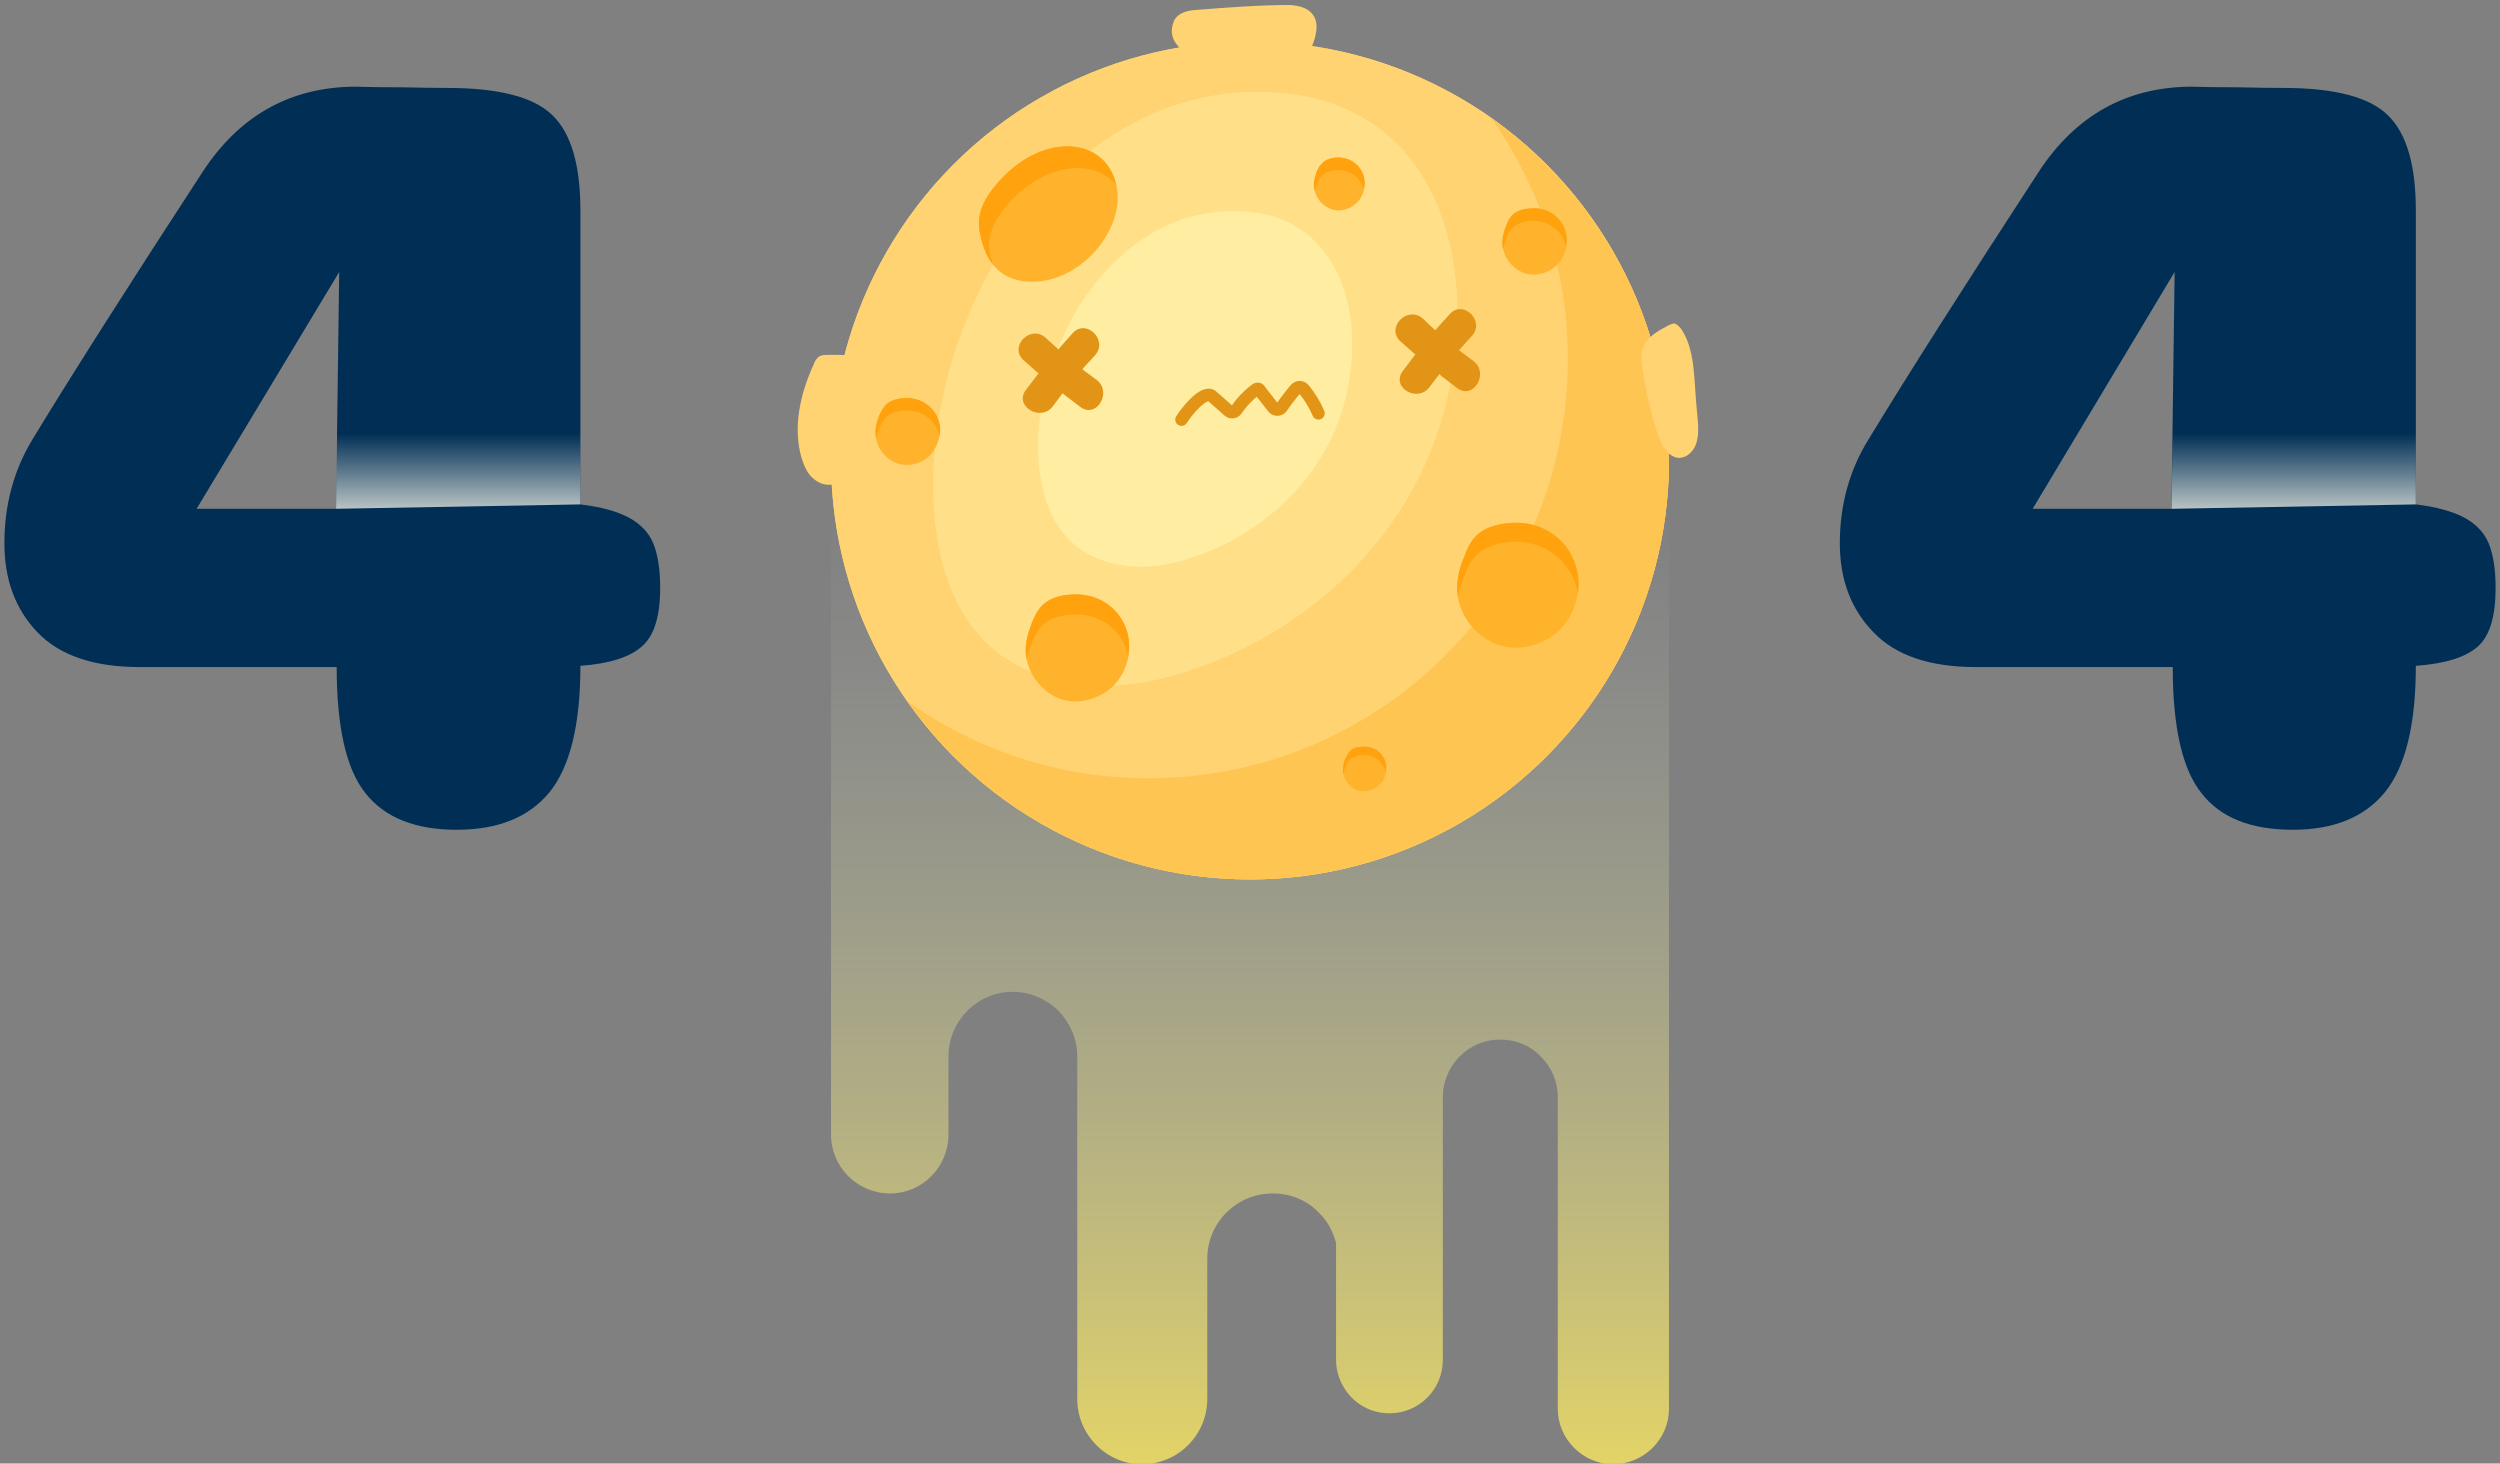 <svg version="1.2" xmlns="http://www.w3.org/2000/svg" viewBox="0 0 398 233" width="398" height="233"><rect x="0" y="0" width="398" height="233" fill="#808080" stroke="none"/><defs><linearGradient id="P" gradientUnits="userSpaceOnUse"/><linearGradient id="g1" x1="267.7" y1="80.9" x2="267.7" y2="260" href="#P"><stop stop-color="#b9c3c4" stop-opacity="0"/><stop offset="1" stop-color="#fee851"/></linearGradient><linearGradient id="g2" x1="94.4" y1="69" x2="94.4" y2="81" href="#P"><stop stop-color="#b9c3c4" stop-opacity="0"/><stop offset="1" stop-color="#b9c3c4"/></linearGradient><linearGradient id="g3" x1="386.6" y1="69" x2="386.6" y2="81" href="#P"><stop stop-color="#b9c3c4" stop-opacity="0"/><stop offset="1" stop-color="#b9c3c4"/></linearGradient></defs><style>.a{fill:url(#g1)}.b{fill:#ffd371}.c{fill:#ffc552}.d{fill:#ffeda1}.e{fill:#ffb32b}.f{fill:#ffa20d}.g{fill:#ffb32c}.h{fill:#e29417}.i{fill:none;stroke:#e29417;stroke-linecap:round;stroke-width:2}.j{fill:#002e55}.k{fill:url(#g2)}.l{fill:url(#g3)}</style><path class="a" d="m265.7 73.3v68.5 72.5 10c0 4.8-4 8.8-8.9 8.8-4.8 0-8.8-4-8.8-8.8v-10-39.6c0-2.6-1-4.8-2.7-6.5-1.6-1.7-3.9-2.7-6.5-2.7-5 0-9.1 4.1-9.1 9.2v39.6 2.2c0 4.7-3.8 8.5-8.5 8.5-4 0-7.2-2.7-8.2-6.3q-0.3-1.1-0.3-2.2v-2.2-16.4c-0.5-1.9-1.4-3.6-2.8-4.9-1.8-1.9-4.4-3-7.3-3-5.7 0-10.4 4.6-10.4 10.4v13.9 8.4c0 5.7-4.6 10.4-10.4 10.4-5.7 0-10.3-4.7-10.3-10.4v-8.4-40.8-5.3c0-2.9-1.2-5.4-3-7.3-1.9-1.8-4.4-3-7.3-3-5.6 0-10.2 4.6-10.2 10.3v12.4c0 5.2-4.2 9.4-9.3 9.4-5.2 0-9.4-4.2-9.4-9.4v-51.3-56z"/><circle class="b" cx="199" cy="73.3" r="66.7"/><circle class="b" cx="199" cy="73.3" r="66.7"/><path class="c" d="m265.7 73.3c0 36.8-29.9 66.7-66.7 66.7-22.5 0-42.4-11.2-54.5-28.3 10.9 7.7 24.1 12.2 38.4 12.2 36.8 0 66.7-29.8 66.7-66.7 0-14.3-4.5-27.5-12.2-38.4 17.1 12.1 28.3 32 28.3 54.5z"/><path class="b" d="m186.7 3.9q0.1-0.3 0.2-0.6c0.6-1.2 2-1.6 3.3-1.7 5.1-0.4 10.1-0.8 15.2-0.8 1.3 0.1 2.7 0.4 3.5 1.4 0.7 0.8 0.8 1.9 0.6 3-0.2 1.4-0.9 3-1.8 4.1-0.3 0.5-0.7 0.9-1.2 1.1-0.5 0.2-0.9 0.2-1.4 0.2q-4.7 0.3-9.4 0.1c-3-0.1-10.3-2.4-9-6.8z"/><path class="b" d="m137.2 60.8q-1.3 5.5-1.9 11.2c-0.1 1.9-0.5 4.1-2.1 4.9-1.2 0.6-2.7 0.2-3.7-0.7-1-0.8-1.5-2.1-1.9-3.3-1.4-4.9-0.2-10.2 1.9-14.8 0.2-0.6 0.5-1.1 1-1.4 0.4-0.2 0.9-0.2 1.3-0.2 3.6 0 6.5-0.3 5.4 4.3z"/><path class="b" d="m265.6 51.8c0.3-0.1 0.6-0.3 1-0.3 0.4 0.1 0.7 0.5 1 0.8 1.7 2.5 2 5.6 2.2 8.6q0.2 3.1 0.5 6.2c0.1 1.2 0.1 2.5-0.3 3.6-0.4 1.2-1.5 2.2-2.7 2.2-1.7-0.1-2.7-1.9-3.3-3.5-1.2-3.6-2-7.3-2.6-11.1-0.5-3.6 1-4.8 4.2-6.5z"/><g style="opacity:.5"><path class="d" d="m223.1 23.6c11.9 13.1 10.6 35.4 3.7 50.5-7.9 17.4-24.6 30-43 34.2-9.1 2-19.5 0.7-26.4-5.6-7.2-6.7-9.1-17.5-8.8-27.4 0.8-29.9 24-65.2 58-60.2 6.3 1 12.1 3.8 16.5 8.5z"/></g><path class="d" d="m209.9 39c7.1 7.8 6.4 21.2 2.3 30.2-4.8 10.5-14.8 18-25.8 20.5-5.5 1.2-11.7 0.4-15.8-3.4-4.3-4-5.5-10.4-5.3-16.4 0.5-17.9 14.4-39 34.8-36 3.7 0.5 7.2 2.2 9.8 5.1z"/><path class="e" d="m249.9 98.2c-2 3.6-6.5 5.6-10.5 4.7-4-0.9-7.2-4.7-7.4-8.8-0.1-2 0.4-3.9 1.2-5.7 0.4-1.2 1-2.3 1.9-3.2 1.3-1.2 3.1-1.7 4.9-1.9 8.5-1 14 7.3 9.9 14.9z"/><path class="f" d="m251.2 94.5c-0.8-5-5.3-8.8-11.2-8.2-1.8 0.2-3.6 0.8-4.9 2-0.9 0.9-1.5 2-1.9 3.2-0.5 1.2-0.9 2.4-1.1 3.6q0-0.5-0.1-1c-0.1-2 0.4-3.9 1.2-5.7 0.4-1.2 1-2.3 1.9-3.2 1.3-1.2 3.1-1.7 4.9-1.9 7.1-0.8 12.1 4.9 11.2 11.2z"/><path class="g" d="m178.6 107.4c-1.7 3.1-5.6 4.8-9 4.1-3.4-0.8-6.1-4.1-6.3-7.6-0.1-1.6 0.4-3.3 1-4.8 0.4-1 0.9-2 1.7-2.8 1.1-1 2.6-1.5 4.1-1.6 7.3-0.9 12 6.3 8.5 12.7z"/><path class="f" d="m179.6 104.5c-0.8-4.1-4.5-7.2-9.5-6.6-1.5 0.1-3 0.6-4.1 1.6-0.8 0.8-1.3 1.8-1.7 2.8-0.4 0.9-0.7 1.8-0.8 2.7q-0.2-0.5-0.2-1.1c-0.1-1.6 0.4-3.3 1-4.8 0.4-1 0.9-2 1.7-2.8 1.1-1 2.6-1.5 4.1-1.6 6.2-0.7 10.5 4.3 9.5 9.8z"/><path class="g" d="m148.9 71.3c-1 2-3.4 3.1-5.6 2.6-2.1-0.5-3.8-2.5-3.9-4.7-0.1-1.1 0.2-2.1 0.6-3.1 0.2-0.6 0.6-1.2 1-1.7 0.7-0.6 1.7-0.9 2.6-1 4.6-0.5 7.5 3.9 5.3 7.9z"/><path class="g" d="m216.7 31.4c-0.9 1.5-2.7 2.4-4.4 2-1.7-0.4-3-2-3.1-3.7-0.1-0.8 0.1-1.6 0.5-2.4 0.1-0.5 0.4-1 0.8-1.3 0.5-0.6 1.3-0.8 2-0.9 3.6-0.4 5.9 3.1 4.2 6.3z"/><path class="f" d="m149.6 69.5c-0.5-2.5-2.9-4.5-6-4.1-0.9 0.1-1.9 0.4-2.5 1-0.5 0.5-0.8 1.1-1.1 1.7q-0.3 0.9-0.5 1.7-0.1-0.3-0.1-0.6c-0.1-1.1 0.2-2.1 0.6-3.1 0.3-0.6 0.6-1.2 1.1-1.7 0.6-0.6 1.6-0.9 2.5-1 3.9-0.4 6.6 2.7 6 6.1z"/><path class="g" d="m220.2 124.2c-0.7 1.3-2.3 2-3.8 1.7-1.4-0.3-2.5-1.7-2.6-3.2 0-0.6 0.1-1.3 0.4-2 0.2-0.4 0.4-0.8 0.7-1.1 0.5-0.5 1.1-0.7 1.7-0.7 3.1-0.4 5.1 2.6 3.6 5.3z"/><path class="f" d="m220.6 123c-0.3-1.7-1.9-3-3.9-2.8-0.7 0.1-1.3 0.3-1.8 0.7-0.3 0.3-0.5 0.7-0.7 1.2q-0.2 0.5-0.3 1.1-0.1-0.2-0.1-0.4c0-0.7 0.1-1.4 0.4-2.1 0.2-0.4 0.4-0.8 0.7-1.1 0.5-0.5 1.1-0.7 1.8-0.7 2.6-0.3 4.4 1.8 3.9 4.1z"/><path class="f" d="m217.1 30.2c-0.4-1.9-2.2-3.3-4.6-3.1-0.7 0.1-1.5 0.3-2 0.9-0.4 0.3-0.6 0.8-0.9 1.3q-0.2 0.6-0.3 1.1-0.1-0.3-0.1-0.7c-0.1-0.8 0.2-1.6 0.4-2.4 0.3-0.5 0.5-1 0.9-1.3 0.5-0.6 1.3-0.8 2-0.9 3.1-0.3 5.3 2.3 4.6 5.1z"/><path class="g" d="m248.7 41.1c-1.1 1.9-3.5 3-5.6 2.5-2.1-0.5-3.8-2.5-3.9-4.7-0.1-1 0.2-2 0.6-3 0.2-0.6 0.5-1.2 1-1.7 0.7-0.7 1.7-0.9 2.6-1 4.6-0.5 7.5 3.9 5.3 7.9z"/><path class="f" d="m249.3 39.3c-0.5-2.5-2.8-4.4-5.9-4.1-0.9 0.1-1.9 0.4-2.6 1.1-0.5 0.4-0.8 1.1-1 1.7-0.2 0.5-0.4 1.1-0.5 1.7q-0.1-0.4-0.1-0.8c-0.1-1 0.2-2 0.6-3 0.2-0.6 0.5-1.2 1-1.7 0.7-0.7 1.7-0.9 2.6-1 3.9-0.5 6.6 2.7 5.9 6.1z"/><path class="g" d="m177.9 30.5c0.5 4.2-2.4 9.5-6.7 12.2-4.2 2.8-9.6 2.9-12.4 0.2-1.3-1.2-2.1-3-2.6-4.9-0.3-1.2-0.5-2.5-0.2-3.9 0.4-1.9 1.7-3.8 3.2-5.4 7.3-8 17.7-6.9 18.7 1.8z"/><path class="f" d="m177.7 29.5c-3.5-4.3-11.1-3.6-16.9 2.6-1.5 1.7-2.8 3.6-3.2 5.5-0.3 1.4-0.1 2.7 0.3 3.9q0 0.3 0.1 0.5c-0.9-1.1-1.4-2.5-1.8-4-0.3-1.2-0.5-2.5-0.2-3.9 0.4-1.9 1.7-3.8 3.2-5.4 7-7.7 16.8-6.9 18.5 0.8z"/><path class="h" d="m226.5 50.7q3.8 3.7 8.1 6.8c2.5 1.9 0 6.2-2.6 4.3q-4.7-3.5-9.1-7.5c-2.3-2.2 1.2-5.7 3.6-3.6z"/><path class="h" d="m234.3 53.5q-3.6 3.9-6.7 8.1c-1.9 2.6-6.2 0.1-4.3-2.5q3.5-4.8 7.5-9.1c2.2-2.4 5.7 1.2 3.5 3.5z"/><path class="h" d="m166.5 53.8q3.8 3.6 8.1 6.7c2.5 1.9 0 6.2-2.6 4.3q-4.7-3.5-9.1-7.5c-2.3-2.2 1.2-5.7 3.6-3.5z"/><path class="h" d="m174.3 56.6q-3.6 3.8-6.7 8.1c-1.9 2.5-6.2 0-4.3-2.6q3.5-4.7 7.5-9.1c2.2-2.3 5.7 1.2 3.5 3.6z"/><path class="i" d="m188.1 66.8c0.6-1 3.6-4.9 4.9-3.7l2.6 2.3c0.3 0.3 0.9 0.3 1.2-0.1q1.2-1.8 3-3.2c0.1-0.1 0.3-0.2 0.4-0.2 0.2 0 0.3 0.1 0.4 0.3l2.1 2.7c0.3 0.4 1 0.4 1.3 0q1.1-1.6 2.3-3c0.4-0.4 1-0.3 1.3 0.1q1.4 1.7 2.3 3.8"/><path fill-rule="evenodd" class="j" d="m58.2 126.3q-4.6-5.7-4.6-20.1-25.5 0-31.3 0-11 0-16.3-5.5-5.3-5.5-5.3-14.2 0-9.2 4.5-16.6 9.3-15.3 27.1-42.6 8.8-13.4 24.2-13.5 3.2 0.1 7.6 0.1 4.4 0.1 7.1 0.1 12.4 0 16.8 4.4 4.4 4.3 4.4 15.1v46.8q4.9 0.6 7.7 2.1 2.8 1.5 3.9 4.1 1.1 2.7 1.1 7.1 0 6.8-2.9 9.3-2.9 2.6-9.8 3.1 0 14-4.9 20.1-4.9 6-14.8 6-9.9 0-14.5-5.8zm-4.2-83l-22.7 37.7h22.2z"/><path fill-rule="evenodd" class="j" d="m350.5 126.3q-4.6-5.7-4.6-20.1-25.6 0-31.3 0-11 0-16.3-5.5-5.4-5.5-5.4-14.2 0-9.2 4.6-16.6 9.3-15.3 27.1-42.6 8.8-13.4 24.2-13.5 3.2 0.1 7.6 0.1 4.4 0.1 7.1 0.1 12.3 0 16.7 4.4 4.4 4.3 4.4 15.1v46.8q4.9 0.6 7.7 2.1 2.8 1.5 3.9 4.1 1.1 2.7 1.1 7.1 0 6.8-2.8 9.3-2.9 2.6-9.9 3.1 0 14-4.9 20.1-4.9 6-14.7 6-10 0-14.5-5.8zm-4.3-83l-22.6 37.7h22.1z"/><path class="k" d="m92.4 80.3l-38.9 0.7 0.1-11.9h38.8z"/><path class="l" d="m384.6 80.3l-38.9 0.7 0.2-11.9h38.7z"/></svg>
